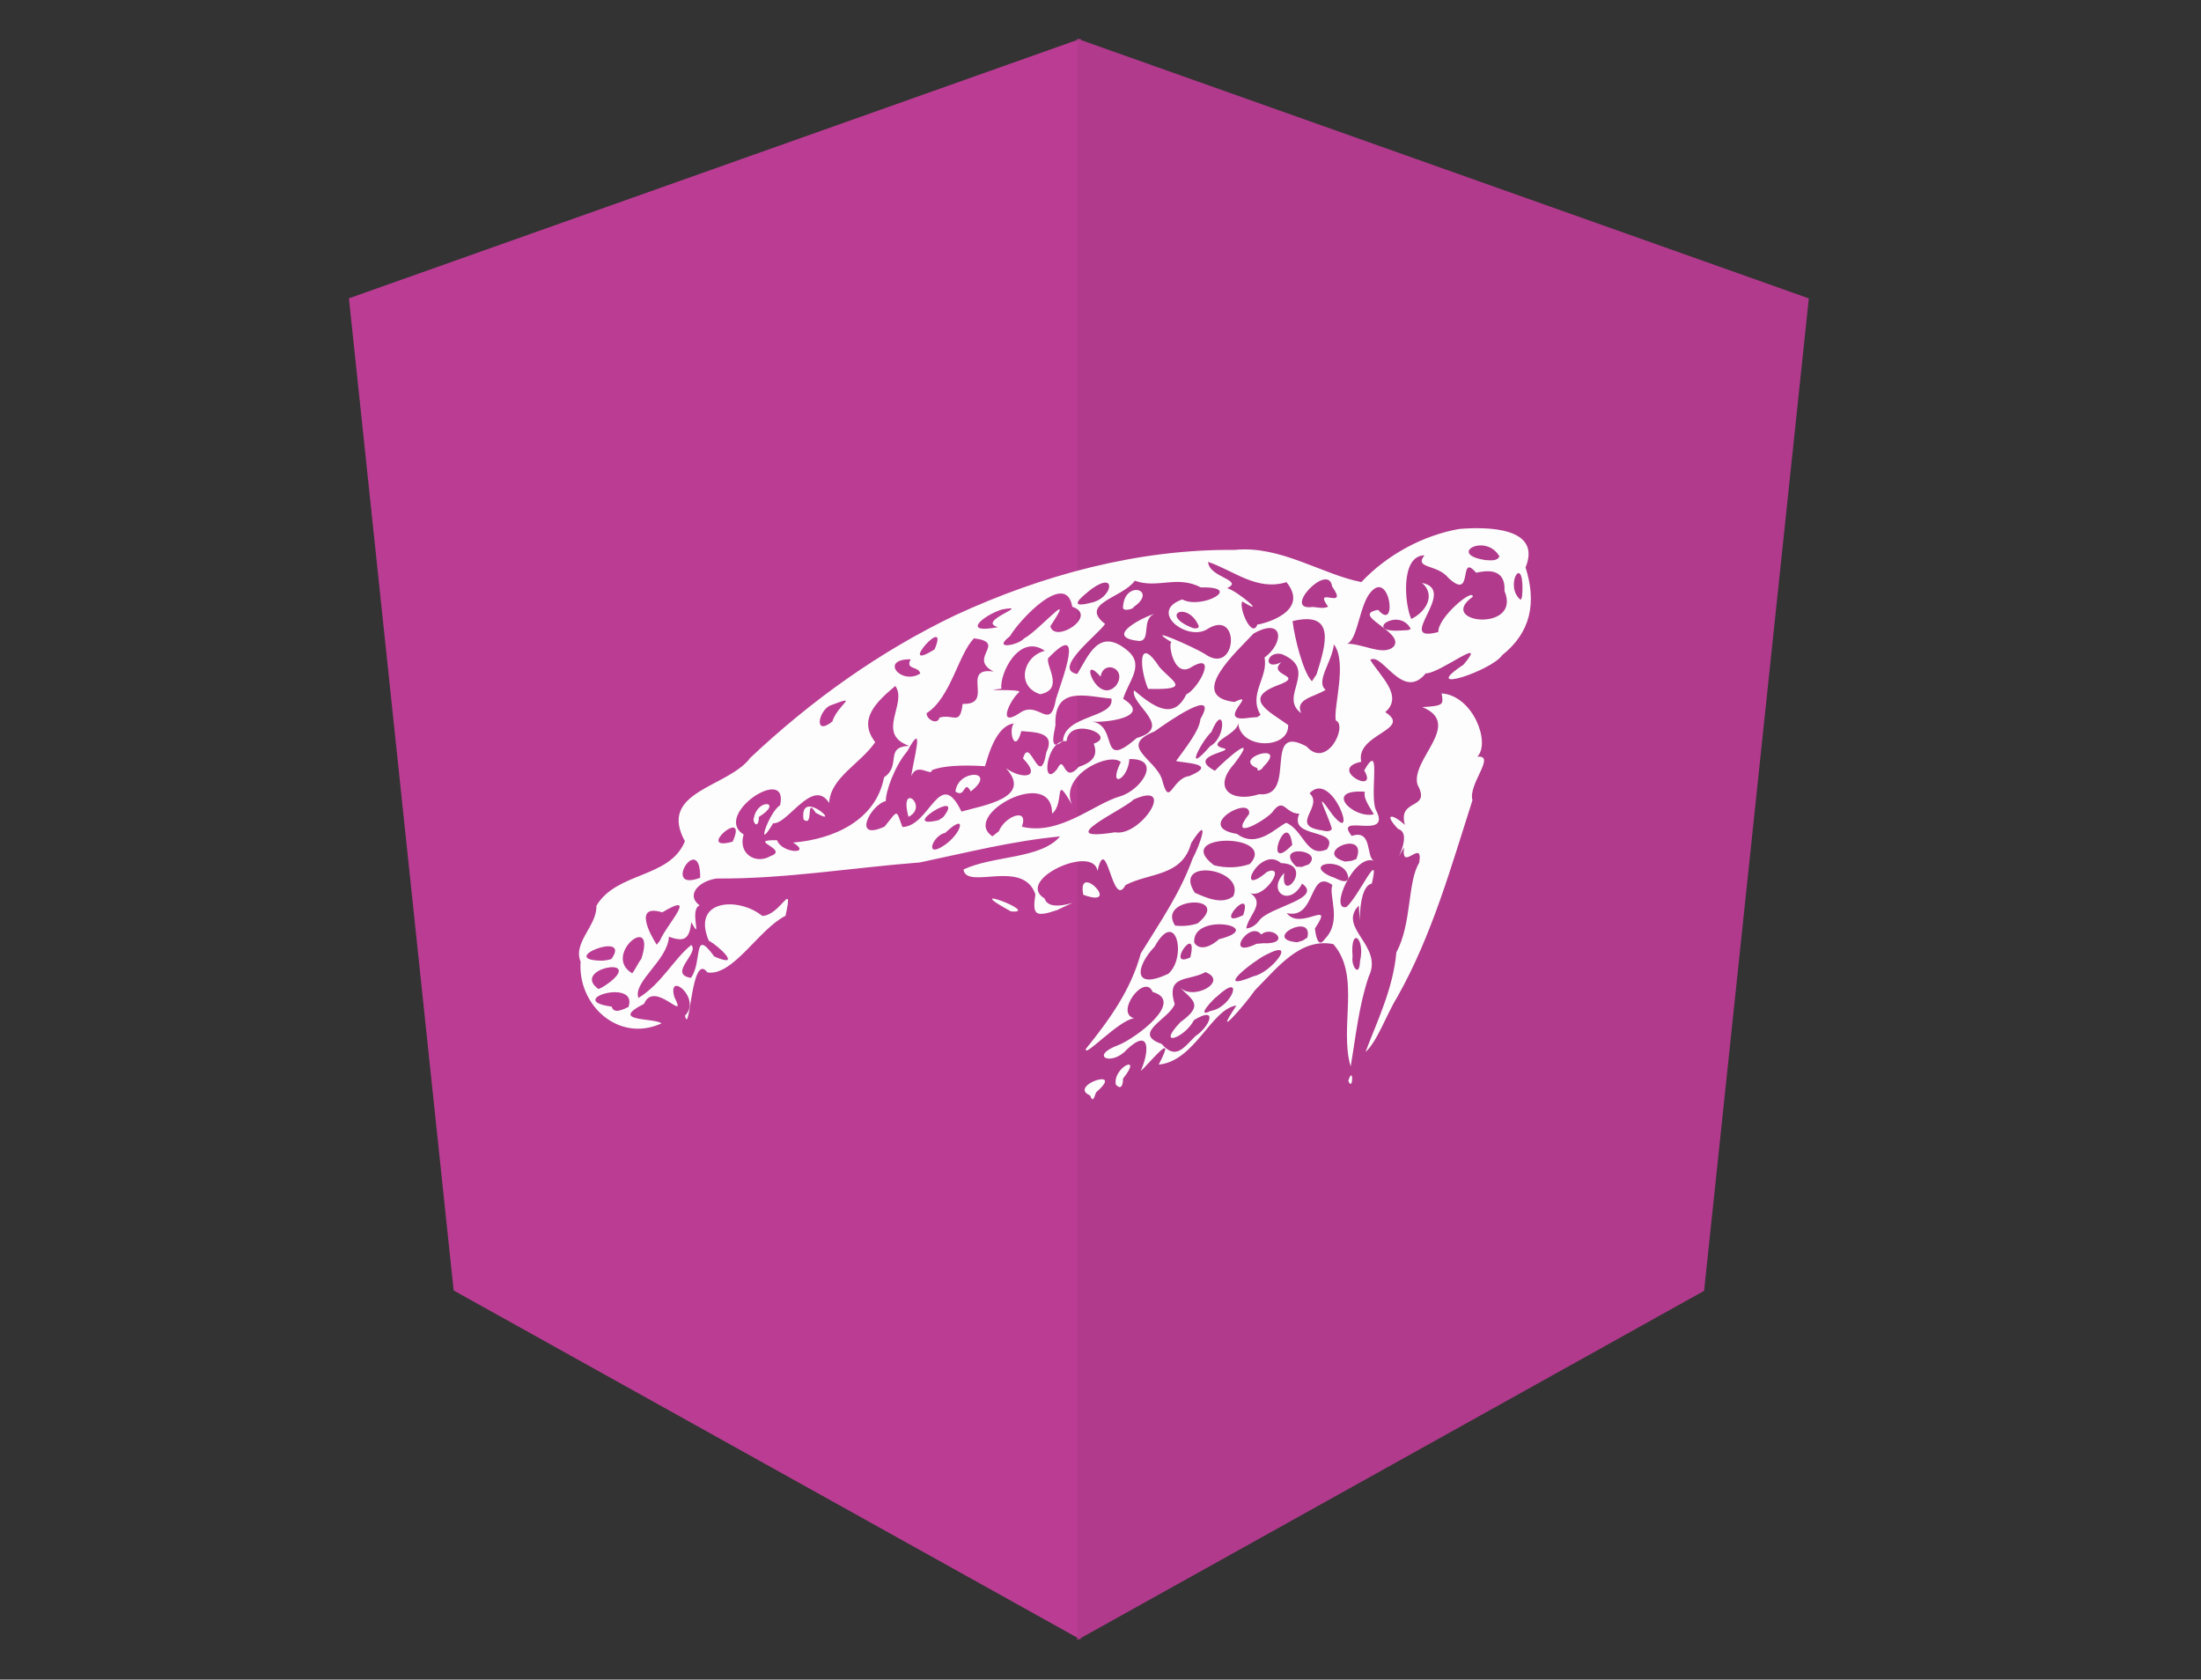 <?xml version="1.0" encoding="UTF-8" standalone="no"?>
<!-- Created with Inkscape (http://www.inkscape.org/) -->

<svg
   version="1.1"
   id="svg629"
   width="1346"
   height="1027"
   viewBox="0 0 1346 1027"
   sodipodi:docname="maskot.svg"
   inkscape:version="1.2.2 (732a01da63, 2022-12-09)"
   xmlns:inkscape="http://www.inkscape.org/namespaces/inkscape"
   xmlns:sodipodi="http://sodipodi.sourceforge.net/DTD/sodipodi-0.dtd"
   xmlns="http://www.w3.org/2000/svg"
   xmlns:svg="http://www.w3.org/2000/svg">
  <rect x="0" y="0" width="1346" height="1027" fill="#333333" stroke="none"/>
  <defs
     id="defs633">
    <clipPath
       clipPathUnits="userSpaceOnUse"
       id="clipPath1942">
      <g
         inkscape:label="Clip"
         id="use1944"
         style="fill:#b13a8c;fill-opacity:1" />
    </clipPath>
  </defs>
  <sodipodi:namedview
     id="namedview631"
     pagecolor="#ffffff"
     bordercolor="#000000"
     borderopacity="0.25"
     inkscape:showpageshadow="2"
     inkscape:pageopacity="0.0"
     inkscape:pagecheckerboard="0"
     inkscape:deskcolor="#d1d1d1"
     showgrid="false"
     inkscape:zoom="0.91918208"
     inkscape:cx="567.35223"
     inkscape:cy="448.22458"
     inkscape:window-width="2160"
     inkscape:window-height="1330"
     inkscape:window-x="-12"
     inkscape:window-y="-12"
     inkscape:window-maximized="1"
     inkscape:current-layer="g635" />
  <g
     inkscape:groupmode="layer"
     inkscape:label="Image"
     id="g635">
    <g
       id="g18207">
      <path
         id="Path-2"
         style="display:inline;fill:#ba3d93;fill-opacity:1;stroke-width:0.99"
         d="M 660.848,23.689 213.372,182.421 277.433,789.093 660.848,1002.528 Z"
         inkscape:label="path3421" />
      <path
         id="polygon16"
         style="fill:#b13a8c;fill-opacity:1;display:inline"
         d="M 499,11 955.963,169.619 890.544,775.864 499,989.148 Z"
         inkscape:label="path3420"
         transform="matrix(0.979,0,0,1.001,170.286,12.67)" />
    </g>
    <g
       id="g18184"
       inkscape:label="g18184">
      <path
         style="fill:#fdfdfd;stroke-width:1.158"
         d="m 666.63,669.835 c -14.032,-5.934 22.083,-17.828 3.852,-2.074 -1.066,1.637 -1.842,7.588 -3.852,2.074 z m 15.742,-6.679 c -2.015,-10.454 17.073,-19.431 4.388,-3.618 0.082,2.97 -0.785,7.644 -4.388,3.618 z m 142.179,-2.327 c 3.307,-10.265 2.953,7.608 0,0 z m -126.931,-6.052 c 4.926,-10.673 6.434,-26.983 -8.396,-13.16 -9.438,10.787 -23.592,4.147 -5.231,-2.59 10.336,-4.097 40.993,-26.723 20.917,-32.464 -4.901,-11.942 -23.38,13.044 -11.322,16.067 -9.525,1.127 -31.13,24.943 -29.463,18.646 14.496,-17.954 27.458,-36.009 33.525,-58.322 11.518,-18.722 24.033,-36.701 31.615,-57.804 4.799,-8.755 11.304,-28.656 -0.806,-9.648 -5.546,20.698 -25.696,17.978 -40.197,25.725 -8.133,15.374 -11.423,-33.285 -17.112,-8.669 -2.424,-16.623 -50.879,5.628 -32.355,16.833 3.443,11.118 30.978,-4.032 7.641,7.085 -13.784,4.703 -15.066,2.673 -13.249,-9.622 -7.536,-22.002 -42.082,-2.392 -43.992,-15.153 18.055,-8.685 47.073,-6.259 59.052,-20.237 -29.01,2.702 -57.34,9.944 -85.757,15.891 -41.421,3.198 -82.57,10.146 -124.212,9.82 -10.881,1.475 -19.083,10.147 -10.424,16.44 -6.697,2.625 2.095,23.388 -5.085,10.302 -1.225,10.215 -4.104,12.336 -13.711,8.846 -0.666,14.48 -22.18,27.521 -18.647,37.461 14.089,-8.596 21.496,-23.699 32.307,-32.395 5.267,4.802 -14.537,17.68 -0.216,20.117 7.285,-9.783 1.008,-31.304 14.305,-13.078 17.767,7.735 2.568,-6.671 -3.375,-9.669 -10.74,-25.565 18.553,-26.796 32.726,-15.136 11.32,-0.334 19.26,-23.249 14.212,-0.075 -16.162,7.99 -32.193,37.151 -47.766,34.616 -9.896,-13.419 -10.647,40.076 -13.705,26.431 10.487,-10.498 -11.053,-27.904 -6.532,-11.437 8.584,17.017 -12.167,-11.011 -18.505,4.207 -21.907,11.129 5.976,8.387 10.69,11.948 -26.193,12.032 -51.39,-11.083 -49.498,-37.703 -4.885,-11.779 10.155,-22.004 9.662,-34.218 12.545,-20.968 44.778,-16.586 54.131,-39.429 -16.869,-30.793 26.301,-32.718 39.936,-50.972 37.3,-35.154 79.065,-65.028 125.302,-87.196 53.283,-24.641 112.004,-40.561 171.005,-39.984 27.838,-2.906 53.415,15.028 77.434,19.669 15.671,-16.677 37.771,-28.62 59.856,-32.478 17.002,-1.425 50.655,-1.122 40.552,23.533 6.827,21.452 3.274,39.668 -14.267,53.619 -6.568,9.699 -51.734,24.417 -23.653,5.806 15.719,-18.754 -14.466,5.531 -23.133,5.353 -14.121,17.353 -26.656,-13.267 -33.916,-8.271 5.785,9.696 20.657,22.121 9.149,31.953 17.121,10.843 -18.405,13.29 -14.667,30.364 -21.204,4.369 11.151,21.041 1.813,5.272 11.459,-20.002 2.335,17.108 7.669,25.167 8.435,17.764 -26.843,0.362 -15.313,14.91 13.188,-4.465 8.376,13.739 13.966,15.361 -12.276,-5.368 -28.09,30.753 -17.172,28.091 7.827,-6.873 20.835,-36.968 15.508,-14.351 -10.637,2.303 -5.839,39.935 -7.968,13.469 -13.345,13.735 15.356,24.495 6.093,43.355 -6.05,17.8 -7.849,36.26 -11.071,55.03 -7.113,-24.05 6.35,-55.499 -10.618,-74.819 -20.208,-3.918 -33.859,14.092 -47.913,28.233 -6.143,8.902 -26.903,32.625 -11.306,9.314 -15.367,2.063 -25.479,34.116 -47.536,36.129 12.315,-23.68 -7.527,1.506 -10.976,3.819 z m 33.379,-21.183 c 8.695,-5.606 14.397,-19.052 -0.798,-9.878 -5.775,11.187 -23.512,17.158 -8.266,1.239 15.383,-10.98 6.338,-13.691 -0.812,-21.748 7.787,9.516 30.735,-3.071 16.06,-8.808 -10.149,5.81 -24.45,1.166 -18.804,19.655 -3.494,9.178 -26.607,17.81 -7.996,24.259 8.766,10.162 13.642,2.109 20.616,-4.719 z m 9.408,-15.446 c 13.523,-2.268 20.686,-24.625 3.962,-8.94 -1.879,1.063 -13.906,13.773 -3.962,8.94 z m -356.061,-2.413 c 6.201,-18.004 -39.757,-4.217 -10.3,-0.215 1.413,4.928 7.484,1.423 10.3,0.215 z m -10.619,-15.774 c 18.504,-15.529 -24.555,-7.5 -7.806,4.782 2.943,-0.992 5.334,-2.999 7.806,-4.782 z m 393.008,-3.065 c 10.527,-1.991 27.744,-23.707 7.362,-13.018 -7.199,3.436 -33.401,23.762 -7.362,13.018 z m -52.275,-1.449 c 11.495,-10.024 4.899,-40.697 -8.349,-16.593 -11.706,12.196 -13.56,26.902 8.349,16.593 z m -322.256,-9.132 c 9.65,-29.569 -24.387,-2.212 -5.579,8.835 2.158,-2.753 3.406,-6.085 5.579,-8.835 z m 439.486,1.526 c 3.43,-14.459 -6.185,-21.84 -4.524,-2.912 -1.08,5.401 4.133,13.491 4.524,2.912 z m -457.839,-1.382 c 13.126,-18.092 -34.886,0.739 -5.471,0.957 l 2.751,-0.317 z m 354.097,-1.059 c 5.188,-22.232 -15.875,7.581 0,0 z m 17.528,-11.108 c 30.688,-7.67 -16.83,-16.919 -15.138,2.16 3.845,5.79 11.488,1.295 15.138,-2.16 z m 26.98,2.476 c 17.661,0.759 6.168,-11.447 -1.158,-5.364 -7.265,-9.106 -23.102,15.489 -2.869,5.704 z m -368.875,-1.565 c 3.584,-9.261 24.321,-30.977 1.404,-17.337 -17.545,-5.399 -7.616,13.276 -3.384,19.778 z m 395.916,-1.926 c 3.931,-15.919 -28.188,0.963 -6.29,2.882 l 3.47,-1.01 z m 10.807,0.768 c 10.592,-10.963 1.961,-26.424 4.503,-32.915 -14.677,-10.553 -9.648,21.433 -27.872,17.209 8.187,11.169 29.716,-9.455 17.18,9.431 0.398,2.975 1.619,13.075 6.189,6.275 z m -40.205,-11.209 c 6.16,-8.43 39.279,-13.215 26.197,-22.535 -7.863,14.876 -21.833,4.639 -10.917,-6.485 -2.76,20.369 19.086,-5.473 -1.98,-6.048 -12.868,-11.363 -29.256,22.872 -8.431,5.286 12.564,-5.026 -3.051,18.838 -11.607,12.35 11.642,6.421 0.003,14.017 -1.216,22.317 3.272,-0.227 6.109,-2.297 7.954,-4.885 z m -37.639,1.756 c 21.911,-18.155 -25.606,-16.238 -13.797,1.409 4.624,0.451 9.386,0.128 13.797,-1.409 z m 27.816,-5.018 c 6.517,-19.854 -19.57,9.581 0,0 z m -6.054,-11.557 c 7.567,-17.208 -37.681,-23.737 -23.528,-2.117 6.951,3.042 16.636,7.509 23.528,2.117 z m 70.329,-11.275 c -1.387,-13.571 -29.262,-8.905 -10.299,-0.644 2.107,0.255 9.382,5.554 10.299,0.644 z m -396.349,-0.018 c 0.202,-29.102 -24.312,9.319 0,0 z m 336.146,-8.409 c 17.516,-18.985 -48.381,-19.237 -21.969,0.736 7.124,1.902 14.997,1.7 21.969,-0.736 z m 36.023,0.223 c 9.797,-9.268 -22.045,-12.444 -7.663,1.387 l 3.331,0.181 z m -329.161,-5.072 c 12.015,-4.177 -15.608,-10.011 3.981,-9.698 2.954,8.255 21.809,8.718 9.794,1.429 24.675,-1.948 50.653,-13.535 55.65,-39.868 10.891,-7.437 -0.021,-18.57 15.325,-19.26 -20.828,-7.376 -0.718,-25.901 -8.439,-36.635 -12.238,10.237 -22.845,20.713 -12.284,34.366 -9.183,13.382 -27.309,21.502 -28.172,37.188 -10.051,-15.875 -25.482,13.45 -34.232,12.368 -11.349,19.169 -2.574,-6.878 4.222,-10.969 5.789,-25.423 -41.639,5.84 -22.283,17.897 -3.62,11.727 7.374,18.545 16.44,13.182 z m -10.169,-23.276 c 2.25,-12.436 18.188,-9.982 3.038,-0.665 -0.165,8.399 -4.273,2.898 -3.038,0.665 z m 30.364,0.908 c -2.747,-20.148 24.812,5.777 7.438,-4.121 -6.495,-10.363 -0.857,9.285 -7.438,4.121 z m 338.066,24.159 c 7.573,-18.933 -27.669,-4.295 -6.905,1.575 l 4.041,-0.478 z m -39.206,-8.626 c -2.955,-24.256 -18.878,19.427 0,0 z m 21.294,2.647 c 8.282,-13.287 -23.837,-6.054 -16.971,-21.727 -8.909,0.018 -9.434,-10.841 -16.692,-0.681 -5.775,5.918 -27.04,17.565 -14.017,0.851 1.586,-12.009 -34.276,7.85 -7.394,12.184 12.299,9.294 24.083,-4.108 30.121,-6.806 10.671,4.593 12.452,21.97 24.953,16.178 z M 577.611,516.773 c 10.565,-7.163 14.319,-20.728 0.517,-7.561 -7.842,1.616 -13.146,16.202 -0.517,7.561 z m -129.562,-2.124 c 10.135,-22.367 -23.848,6.653 0,0 z m 162.808,-6.39 c 3.548,-9.096 18.522,-14.982 14.066,-2.751 23.052,5.598 43.735,-13.797 59.906,-18.538 12.836,-3.584 26.426,-23.297 5.832,-22.826 -0.744,12.805 -13.518,18.702 -5.244,1.806 -7.094,-6.386 -37.915,8.178 -29.828,26.08 -11.618,-20.276 -4.118,-0.85 -12.196,5.452 0.136,-29.543 -56.229,1.038 -36.458,13.876 z m 71.047,0.655 c 15.668,2.917 38.146,-31.886 11.416,-20.064 -6.303,6.371 -51.165,26.338 -11.416,20.064 z m 132.591,-2.158 c -2.838,-10.083 -12.304,-26.613 0.296,-8.684 16.454,20.432 -0.124,-28.046 -13.949,-12.987 9.007,8.09 -12.88,19.763 7.413,22.616 1.656,0.375 5.181,1.409 6.24,-0.945 z m -273.521,-1.33 c 8.763,-10.914 6.792,-10.201 10.912,0.267 16.944,-0.415 22.676,-37.411 36.078,-9.445 13.415,-3.838 43.894,-8.353 27.198,-26.555 9.341,6.907 22.555,6.341 10.449,-5.923 4.261,-14.753 10.184,20.202 14.312,-3.907 6.341,-12.996 -9.05,-12.042 -15.33,-12.84 -3.897,14.746 -8.165,-0.277 -4.588,-4.663 -13.564,1.853 -17.464,29.332 -17.986,26.113 -14.573,-0.857 -25.642,-0.168 -32.157,2.451 -0.072,4.244 -9.129,-5.266 -12.519,3.644 0.737,-8.275 8.981,-36.364 -2.557,-15.133 -7.657,8.966 -13.158,24.435 -13.071,30.389 -9.468,2.269 -20.874,24.9 -0.742,15.601 z m 14.61,-5.954 c -6.028,-22.18 12.747,-6.476 0,0 z m 28.717,-15.487 c 1.572,-14.095 26.146,-13.133 9.383,-0.06 -4.41,-7.835 -3.115,4.566 -9.383,0.06 z m -7.438,15.629 c 14.496,-18.777 -28.826,8.074 -2.84,1.905 z m 263.322,-1.697 c -5.054,-8.086 -6.228,-10.78 -5.495,-13.783 -25.706,-1.853 -7.187,16.722 5.495,13.783 z m -70.213,-12.28 c 23.994,2.364 1.637,-44.073 29.035,-29.204 12.607,14.177 25.361,-12.988 17.892,-15.882 -1.613,-8.092 7.256,-35.484 -1.173,-46.536 -1.038,10.639 -11.447,22.737 -5.026,27.783 -6.688,4.326 -19.087,5.603 -14.947,14.257 -14.341,-10.247 11.21,-26.407 -11.883,-36.083 -9.625,-2.238 -11.706,10.54 -0.393,4.976 -8.976,8.686 15.636,7.684 -2.289,14.161 -21.408,8.157 -5.091,15.89 6.581,24.195 0.691,15.131 -29.565,15.147 -30.572,-1.433 0.349,7.277 -22.065,12.937 -8.005,15.922 3.135,2.07 -23.25,4.529 -6.217,13.509 6.651,-7.035 27.447,-24.978 11.947,-4.396 -14.313,15.864 -0.925,23.996 15.051,18.732 z m -0.99,-15.896 c -16.453,-6.153 19.777,-16.765 3.526,-0.839 0.085,0.743 -3.914,4.044 -3.526,0.839 z m -41.645,4.78 c 18.397,-7.702 -3.6,-7.922 -8.118,-9.175 6.075,-8.416 14.342,-18.681 14.882,-25.678 12.018,-20.522 -20.102,1.879 -27.956,7.525 -22.86,9.182 0.734,16.763 4.57,29.739 4.556,17.611 5.722,-1.058 16.622,-2.412 z m -80.719,-4.48 c 4.774,-9.616 3.314,10 13.135,-1.139 10.958,-3.553 11.001,-8.926 9.131,-14.186 15.019,-5.156 -15.197,-16.933 -16.632,-1.528 -12.721,-1.699 -15.919,30.405 -5.634,16.852 z m 93.464,-13.791 c 10.677,-5.842 8.6,-27.687 0.72,-8.651 -6.521,6.218 -17.198,27.478 -0.72,8.651 z m -44.945,-4.952 c 23.159,-6.65 -4.132,-20.497 -1.62,-29.187 11.612,9.746 23.884,18.927 31.972,2.488 7.404,-3.464 19.287,-25.894 3.586,-16.998 -12.035,8.524 -15.245,-17.396 -12.233,-14.676 -19.45,-11.774 13.721,2.971 19.92,6.908 19.873,14.208 22.367,-28.932 1.03,-14.83 -12.438,6.945 -35.517,-11.223 -14.777,-18.474 11.745,6.397 38.05,-7.965 11.374,-7.349 -14.434,-7.637 -26.555,0.944 -40.399,-4.085 -7.593,10.582 -34.327,13.867 -18.202,26.41 -3.747,6.092 -32.798,27.775 -16.992,30.601 6.834,-11.163 13.13,-28.45 29.984,-14.899 12.03,9.107 1.168,19.378 -1.906,30.103 18.589,11.483 -12.131,14.8 -19.189,13.889 16.802,2.322 3.759,30.607 27.452,10.098 z m 6.981,-30.068 c -5.476,-12.968 -6.206,-33.539 6.994,-13.255 7.863,8.922 20.185,13.983 -6.994,13.255 z m -5.491,-29.301 c -23.401,-2.347 5.03,-15.719 9.381,-16.519 -8.262,3.076 -1.822,16.471 -9.381,16.519 z m -9.84,-20.922 c 1.04,-16.706 21.691,-10.28 6.423,0.204 0.637,0.981 -7.2,3.274 -6.423,-0.204 z m -36.701,82.028 c 0.758,-16.009 31.791,-13.919 29.587,-25.884 -14.95,-1.156 -35.239,-8.381 -34.213,16.378 -0.798,4.483 -4.242,16.912 4.626,9.507 z M 508.977,441.202 c 3.592,-10.822 17.518,-16.883 -1.582,-9.702 -6.958,3.636 -9.786,18.779 1.582,9.702 z m 65.57,-2.417 c 8.652,-2.518 12.521,5.382 14.156,-8.405 19.899,0.844 -1.793,-22.716 18.921,-19.749 -16.229,-8.41 8.752,-17.53 -11.939,-20.336 -9.54,9.437 -14.248,36.393 -28.988,45.756 -0.502,3.474 6.498,7.774 7.85,2.733 z m 49.054,-2.797 c 11.645,-8.349 18.539,12.114 22.213,-8.678 3.764,-12.062 18.174,-48.916 -4.839,-24.812 -1.409,4.947 9.963,19.041 -4.842,22.004 -14.98,-4.809 -10.553,-23.205 2.832,-26.553 -15.646,-10.865 -27.708,13.771 -26.612,23.176 -15.837,1.73 12.73,-0.203 10.902,2.113 -5.442,4.422 -13.999,22.298 0.346,12.75 z m 147.295,1.119 c -7.719,-12.725 4.929,-23.052 2.4,-35.023 12.453,-9.251 11.526,-25.03 -6.719,-14.667 -10.03,10.859 -41.067,38.336 -11.67,41.818 15.498,-7.336 -13.169,13.221 9.124,9.652 l 4.932,-0.405 z m -88.316,-17.985 c 7.195,-10.137 -7.799,-16.221 -9.507,-5.356 -13.965,-15.848 -2.239,18.322 9.507,5.356 z m 122.557,-6.814 c 5.259,-16.969 12.655,-39.118 -14.671,-32.517 1.138,10.007 6.475,31.537 11.838,36.765 z m -242.372,-0.444 c -0.864,-4.754 -9.437,-2.12 -5.817,-8.719 -19.331,-0.241 -6.041,16.038 5.817,8.719 z m 8.787,-14.808 c 9.713,-23.024 -24.471,15.452 0,0 z m 280.724,-1.691 c 7.27,-8.831 -27.216,-19.304 -9.489,-22.466 12.637,14.73 6.79,-28.326 -6.169,-8.606 -6.252,10.465 -7.085,31.286 -14.986,29.438 10.701,-1.255 23.888,8.033 30.644,1.633 z M 626.299,390.361 c 9.014,-4.672 32.606,-32.475 16.013,-7.428 2.792,10.891 29.706,-6.494 13.421,-11.938 -3.742,-22.454 -32.22,7.903 -38.116,18.032 -11.357,8.714 5.284,5.469 8.683,1.334 z m 253.292,-3.898 c -0.499,-8.728 21.369,-27.176 21.054,-21.564 -22.786,16.267 30.112,22.001 19.431,-3.451 0.778,-15.177 -12.419,-12.273 -17.35,-11.24 -11.224,-12.988 -1.143,17.979 -16.945,3.181 -6.844,-8.592 -21.248,-5.496 -14.67,-13.82 -15.044,0.152 -11.938,30.983 -8.042,38.909 10.165,-5.07 14.509,-15.33 6.55,-22.055 22.667,4.464 -17.693,37.281 9.972,30.039 z M 862.754,384.56 c -7.369,-14.018 -30.441,2.767 -5.517,0.937 l 3.909,-0.196 z m -252.373,-1.1 c -13.933,-3.555 21.528,-14.159 2.522,-10.828 -10.941,3.252 -26.123,15.42 -2.522,10.828 z m 122.713,-0.63 c -6.475,-15.484 -24.244,-7.299 -4.597,0.81 0.611,0.416 4.643,1.438 4.597,-0.81 z m 35.843,-0.958 c 2.779,-0.12 32.696,-7.509 17.801,-25.902 -18.123,5.56 -31.748,-6.837 -47.931,-12.398 0.473,9.601 22.149,11.031 11.64,16.054 6.478,1.863 25.463,18.095 9.298,8.158 -2.459,3.537 5.803,23.178 9.193,14.089 z m 43.276,-10.912 c -9.871,-13.378 13.164,2.974 2.415,-12.387 -2.178,-15.302 -31.228,15.364 -11.847,12.562 3.056,0.201 6.481,1.242 9.433,-0.175 z m -144.527,-2.537 c 12.348,-2.599 15.814,-19.528 0.11,-8.489 -5.854,4.652 -16.308,12.768 -0.11,8.489 z m 263.371,-7.603 c 0.397,-22.796 -11.344,-2.094 -1.058,6.025 l 0.776,-1.939 0.282,-4.086 z m -14.104,-20.641 c -8.48,-14.605 -32.361,-1.201 -8.411,2.299 2.638,0.066 7.111,0.883 8.411,-2.299 z m -81.874,303.038 c 7.159,-18.97 16.86,-38.643 18.849,-60.842 9.586,-17.864 6.647,-42.842 13.975,-54.863 2.582,-15.629 -11.332,6.471 -9.268,-9.324 -9.806,16.341 6.896,-8.283 -3.704,-11.357 -8.786,-9.261 -3.895,-9.729 4.21,-2.448 -4.582,-16.707 16.448,-8.584 7.719,-24.57 -4.439,-15.447 28.149,-37.003 2.969,-47.446 13.716,-0.727 12.76,-1.864 11.779,-8.374 19.254,1.324 30.119,30.278 21.819,38.717 11.81,-1.201 -5.778,16.736 -2.959,26.591 -13.13,40.853 -24.736,82.757 -46.032,120.433 -6.3,10.089 -12.385,27.522 -19.357,33.483 z M 618.226,557.286 c -33.8,-18.387 19.387,1.646 0,0 z m 44.263,-10.141 c -4.245,-20.958 24.537,8.906 0,0 z"
         id="path3463-9" />
    </g>
  </g>
</svg>
